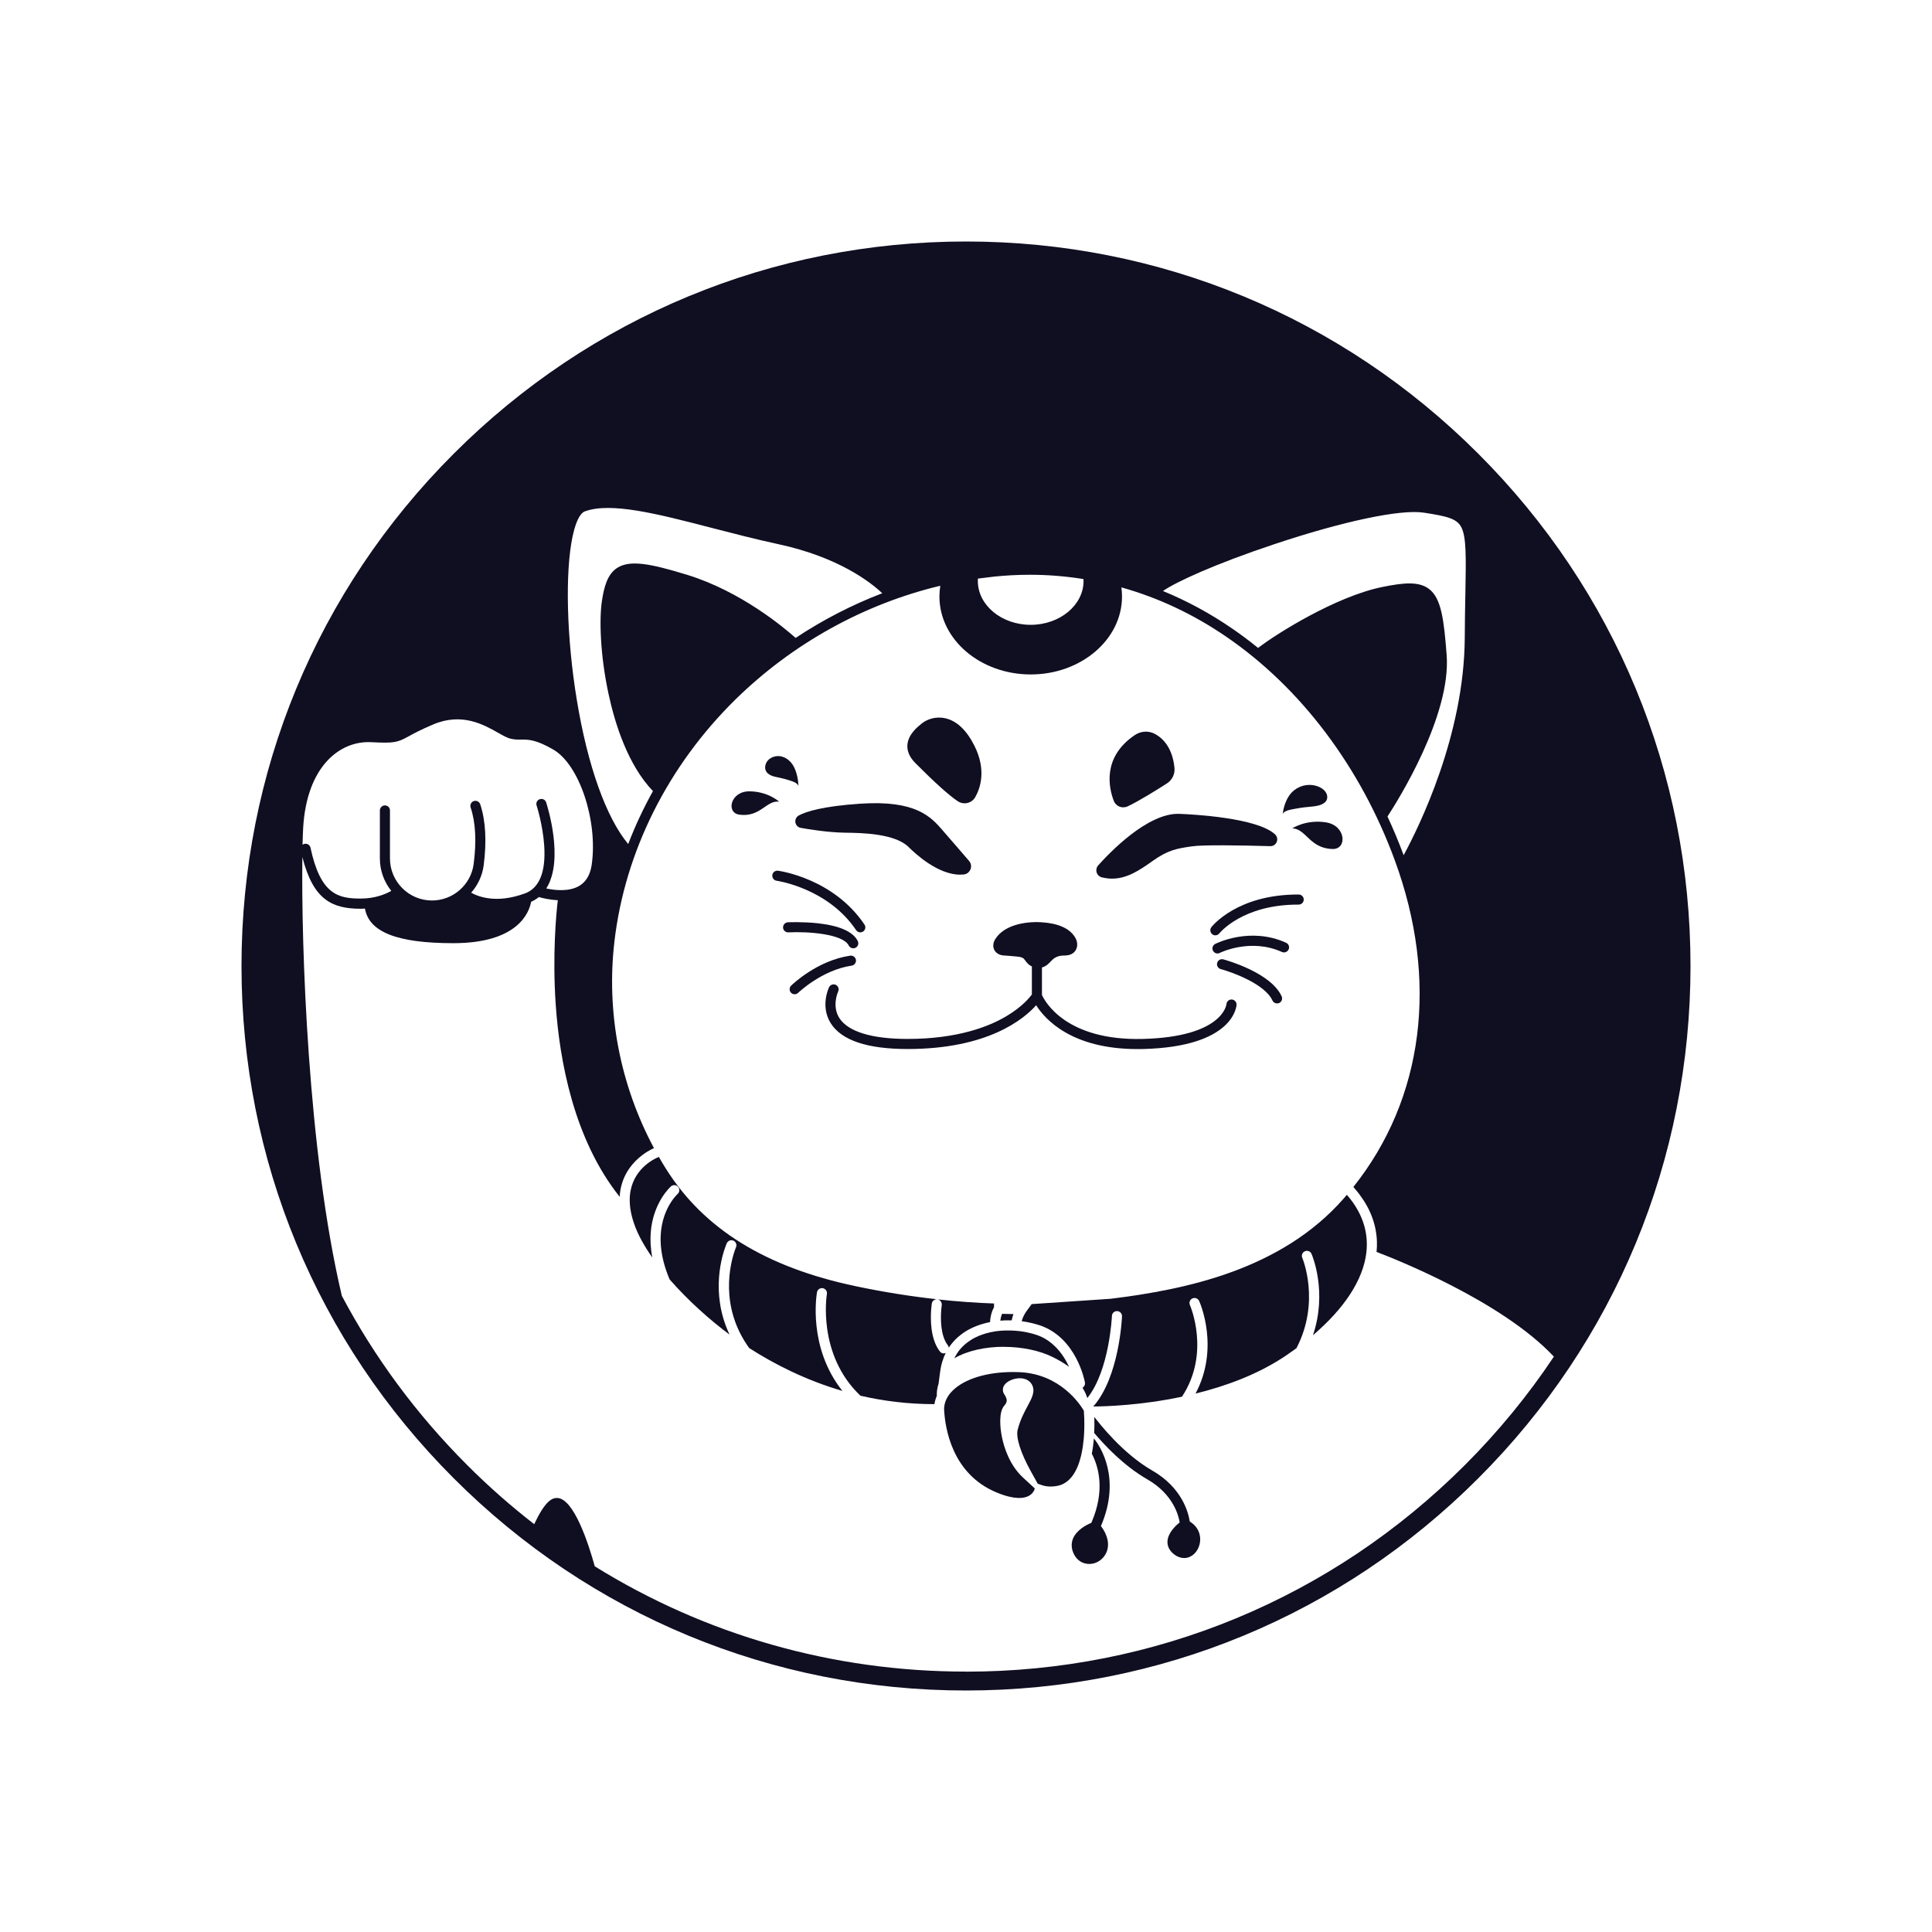 <svg width="32" height="32" viewBox="0 0 32 32" fill="none" xmlns="http://www.w3.org/2000/svg">
<path d="M14.18 15.406C14.196 15.43 14.222 15.443 14.249 15.443C14.265 15.443 14.281 15.438 14.296 15.429C14.334 15.403 14.344 15.351 14.318 15.313C13.806 14.553 12.923 14.427 12.886 14.422C12.84 14.416 12.798 14.448 12.792 14.494C12.787 14.54 12.818 14.582 12.864 14.588C12.873 14.589 13.711 14.71 14.18 15.406H14.18Z" fill="#100E21"/>
<path d="M13.058 15.443C13.394 15.426 13.963 15.47 14.058 15.661C14.073 15.69 14.103 15.707 14.133 15.707C14.146 15.707 14.159 15.704 14.17 15.698C14.212 15.678 14.228 15.627 14.207 15.586C14.129 15.431 13.906 15.332 13.544 15.292C13.29 15.265 13.059 15.276 13.049 15.276C13.004 15.279 12.968 15.318 12.97 15.364C12.972 15.41 13.012 15.445 13.058 15.443V15.443Z" fill="#100E21"/>
<path d="M13.162 16.468C13.183 16.468 13.204 16.46 13.22 16.444C13.224 16.441 13.611 16.067 14.106 15.994C14.152 15.987 14.183 15.944 14.177 15.899C14.17 15.854 14.127 15.822 14.082 15.829C13.533 15.909 13.121 16.308 13.104 16.325C13.071 16.357 13.07 16.41 13.102 16.443C13.119 16.46 13.14 16.468 13.162 16.468Z" fill="#100E21"/>
<path d="M21.344 15.726C21.363 15.684 21.344 15.634 21.302 15.615C20.706 15.345 20.151 15.623 20.127 15.635C20.086 15.656 20.07 15.706 20.091 15.747C20.106 15.776 20.135 15.793 20.165 15.793C20.178 15.793 20.191 15.79 20.203 15.783C20.208 15.781 20.712 15.531 21.233 15.768C21.274 15.786 21.324 15.768 21.343 15.726H21.344Z" fill="#100E21"/>
<path d="M21.511 14.983C21.557 14.983 21.594 14.945 21.594 14.9C21.594 14.854 21.557 14.816 21.511 14.816C21.507 14.816 21.503 14.816 21.498 14.816C20.496 14.816 20.081 15.335 20.064 15.357C20.036 15.393 20.043 15.446 20.079 15.474C20.094 15.486 20.112 15.492 20.13 15.492C20.155 15.492 20.179 15.48 20.196 15.46C20.2 15.455 20.576 14.983 21.498 14.983C21.503 14.983 21.507 14.983 21.511 14.983Z" fill="#100E21"/>
<path d="M20.262 15.89C20.217 15.878 20.172 15.904 20.16 15.949C20.148 15.993 20.174 16.039 20.219 16.051C20.415 16.104 20.952 16.3 21.076 16.572C21.09 16.602 21.12 16.62 21.152 16.62C21.164 16.62 21.175 16.618 21.187 16.613C21.229 16.594 21.247 16.544 21.228 16.502C21.046 16.104 20.294 15.899 20.262 15.89Z" fill="#100E21"/>
<path d="M15.861 13.269C15.895 13.293 15.936 13.305 15.977 13.305C15.992 13.305 16.008 13.304 16.023 13.3C16.078 13.287 16.126 13.252 16.153 13.203C16.235 13.059 16.343 12.756 16.138 12.349C16.007 12.09 15.844 11.937 15.653 11.896C15.493 11.861 15.35 11.917 15.27 11.981C15.195 12.041 15.039 12.166 15.029 12.343C15.023 12.447 15.069 12.547 15.165 12.643C15.481 12.96 15.715 13.171 15.861 13.269V13.269Z" fill="#100E21"/>
<path d="M18.541 13.36C18.561 13.368 18.582 13.372 18.604 13.372C18.628 13.372 18.653 13.367 18.675 13.357C18.86 13.271 19.164 13.081 19.329 12.975C19.416 12.918 19.463 12.82 19.453 12.717C19.418 12.377 19.256 12.223 19.125 12.154C19.022 12.1 18.896 12.108 18.796 12.175C18.247 12.546 18.369 13.059 18.447 13.263C18.463 13.307 18.498 13.342 18.541 13.36H18.541Z" fill="#100E21"/>
<path d="M13.174 13.621C13.181 13.667 13.217 13.704 13.263 13.712C13.389 13.735 13.712 13.788 13.997 13.792C14.265 13.795 14.825 13.803 15.053 14.033C15.163 14.143 15.536 14.487 15.902 14.487C15.922 14.487 15.943 14.486 15.963 14.484C16.013 14.479 16.055 14.446 16.074 14.399C16.093 14.352 16.084 14.298 16.051 14.26C15.958 14.152 15.77 13.933 15.629 13.772L15.616 13.756C15.419 13.531 15.175 13.249 14.244 13.312C13.627 13.354 13.352 13.441 13.23 13.507C13.19 13.529 13.167 13.575 13.174 13.621H13.174Z" fill="#100E21"/>
<path d="M18.252 14.532C18.31 14.546 18.365 14.553 18.419 14.553C18.66 14.553 18.865 14.422 19.084 14.265C19.349 14.075 19.497 14.054 19.742 14.018L19.751 14.017C19.92 13.992 20.527 14 21.038 14.015C21.085 14.017 21.128 13.99 21.146 13.946C21.165 13.902 21.153 13.851 21.118 13.819C20.818 13.542 19.745 13.488 19.533 13.48C19.009 13.46 18.372 14.129 18.189 14.334C18.161 14.366 18.152 14.41 18.164 14.451C18.177 14.492 18.21 14.522 18.251 14.532L18.252 14.532Z" fill="#100E21"/>
<path d="M16.633 15.826C16.693 15.83 16.758 15.835 16.838 15.843C16.902 15.849 16.941 15.858 16.963 15.886C16.968 15.892 16.974 15.899 16.979 15.906C16.991 15.924 17.006 15.944 17.026 15.963C17.045 15.982 17.067 15.996 17.091 16.007V16.471C17.054 16.523 16.928 16.677 16.673 16.829C16.384 17.002 15.864 17.208 15.032 17.208C14.436 17.208 14.045 17.087 13.901 16.86C13.774 16.659 13.881 16.426 13.882 16.424C13.902 16.383 13.885 16.333 13.844 16.312C13.802 16.293 13.752 16.31 13.732 16.351C13.726 16.364 13.583 16.666 13.759 16.947C13.937 17.231 14.365 17.375 15.032 17.375C16.366 17.375 16.96 16.877 17.162 16.65C17.311 16.886 17.753 17.376 18.84 17.376C18.871 17.376 18.903 17.376 18.935 17.375C20.432 17.337 20.48 16.67 20.481 16.642C20.483 16.596 20.448 16.558 20.402 16.555C20.356 16.552 20.317 16.587 20.314 16.633C20.313 16.638 20.256 17.174 18.93 17.208C17.657 17.241 17.306 16.586 17.258 16.48V16.024C17.261 16.023 17.264 16.023 17.266 16.022C17.329 16.003 17.37 15.96 17.403 15.925C17.413 15.914 17.423 15.904 17.434 15.894C17.483 15.85 17.541 15.828 17.612 15.827C17.638 15.827 17.668 15.826 17.7 15.819C17.761 15.805 17.806 15.769 17.828 15.716C17.853 15.657 17.844 15.584 17.804 15.521C17.712 15.374 17.522 15.291 17.241 15.275C16.967 15.26 16.624 15.326 16.483 15.558C16.447 15.617 16.442 15.681 16.469 15.734C16.498 15.789 16.558 15.823 16.632 15.826H16.633Z" fill="#100E21"/>
<path d="M19.706 25.201C19.685 25.059 19.582 24.641 19.082 24.355C18.596 24.076 18.204 23.573 18.125 23.468C18.125 23.476 18.126 23.485 18.126 23.494C18.128 23.576 18.127 23.656 18.123 23.734C18.3 23.944 18.618 24.281 18.999 24.5C19.429 24.746 19.52 25.096 19.539 25.216C19.47 25.271 19.341 25.393 19.337 25.534C19.335 25.591 19.354 25.675 19.451 25.748C19.503 25.787 19.558 25.806 19.614 25.806C19.65 25.806 19.685 25.798 19.719 25.78C19.817 25.73 19.881 25.614 19.879 25.49C19.877 25.369 19.814 25.266 19.706 25.201Z" fill="#100E21"/>
<path d="M18.118 23.824C18.117 23.836 18.116 23.848 18.115 23.86C18.108 23.937 18.097 24.01 18.084 24.078C18.194 24.288 18.311 24.684 18.076 25.223C18 25.254 17.832 25.338 17.772 25.485C17.738 25.568 17.745 25.659 17.79 25.747C17.841 25.846 17.934 25.904 18.041 25.904C18.043 25.904 18.047 25.904 18.05 25.904C18.168 25.901 18.276 25.826 18.325 25.715C18.382 25.584 18.349 25.427 18.235 25.276C18.577 24.478 18.22 23.952 18.118 23.824H18.118Z" fill="#100E21"/>
<path d="M22.362 19.855C22.345 19.833 22.327 19.811 22.308 19.79C22.291 19.81 22.274 19.83 22.257 19.85C21.222 21.03 19.649 21.358 18.394 21.512L17.088 21.6L17.028 21.682L16.992 21.731V21.732C16.992 21.732 16.982 21.746 16.97 21.767C16.954 21.795 16.934 21.837 16.923 21.884C16.976 21.89 17.028 21.9 17.079 21.912C17.085 21.913 17.091 21.915 17.097 21.916C17.115 21.92 17.133 21.925 17.151 21.93C17.167 21.934 17.182 21.939 17.197 21.944C17.206 21.947 17.215 21.949 17.224 21.952C17.828 22.157 17.965 22.868 17.97 22.898C17.976 22.929 17.963 22.961 17.938 22.98L17.93 22.986C17.934 22.993 17.938 23 17.942 23.007C17.947 23.015 17.952 23.024 17.957 23.032C17.961 23.04 17.965 23.047 17.969 23.055C17.972 23.061 17.974 23.067 17.977 23.073C17.983 23.084 17.987 23.095 17.991 23.105C17.993 23.111 17.995 23.116 17.997 23.122C18 23.129 18.003 23.136 18.005 23.143C18.006 23.146 18.008 23.15 18.008 23.152C18.009 23.153 18.01 23.154 18.01 23.155C18.375 22.701 18.417 21.805 18.417 21.796C18.419 21.75 18.456 21.714 18.504 21.716C18.55 21.718 18.586 21.757 18.584 21.803C18.582 21.844 18.538 22.809 18.108 23.296C18.306 23.295 18.895 23.278 19.577 23.134C20.055 22.41 19.712 21.624 19.709 21.616C19.69 21.573 19.709 21.524 19.751 21.506C19.793 21.487 19.842 21.506 19.861 21.547C19.877 21.581 20.204 22.327 19.802 23.082C20.306 22.958 20.843 22.762 21.302 22.451C21.361 22.411 21.418 22.371 21.473 22.331C21.875 21.56 21.573 20.842 21.57 20.834C21.551 20.792 21.571 20.743 21.613 20.725C21.655 20.706 21.705 20.726 21.723 20.768C21.735 20.796 21.989 21.395 21.747 22.115C22.27 21.669 22.579 21.195 22.631 20.747C22.665 20.455 22.591 20.179 22.413 19.923C22.396 19.9 22.379 19.877 22.362 19.854L22.362 19.855Z" fill="#100E21"/>
<path d="M15.663 22.412C15.663 22.412 15.664 22.411 15.664 22.41C15.654 22.414 15.644 22.417 15.633 22.417C15.608 22.417 15.584 22.406 15.567 22.384C15.405 22.175 15.411 21.835 15.424 21.676C15.428 21.633 15.432 21.603 15.433 21.593C15.433 21.592 15.433 21.591 15.434 21.59C15.44 21.547 15.479 21.518 15.521 21.52C15.076 21.471 14.627 21.399 14.175 21.304C12.684 20.991 11.655 20.355 11.03 19.358C10.989 19.294 10.951 19.228 10.913 19.162C10.9 19.167 10.873 19.178 10.838 19.198C10.816 19.21 10.792 19.224 10.766 19.242C10.574 19.373 10.295 19.677 10.505 20.275C10.566 20.451 10.671 20.639 10.804 20.828C10.686 20.212 10.948 19.834 11.063 19.702C11.09 19.672 11.109 19.654 11.113 19.65C11.116 19.647 11.12 19.645 11.124 19.642C11.158 19.621 11.203 19.626 11.23 19.657C11.261 19.691 11.258 19.743 11.225 19.774C11.225 19.774 11.225 19.775 11.224 19.775C11.22 19.778 11.198 19.799 11.168 19.837C11.041 19.994 10.774 20.446 11.091 21.191C11.393 21.537 11.757 21.863 12.083 22.104C11.755 21.408 11.967 20.772 12.025 20.623C12.032 20.606 12.037 20.595 12.038 20.591C12.046 20.575 12.058 20.562 12.073 20.553C12.095 20.54 12.123 20.538 12.148 20.549C12.182 20.564 12.2 20.599 12.197 20.634C12.196 20.643 12.194 20.651 12.19 20.659C12.189 20.661 12.181 20.681 12.169 20.717C12.098 20.921 11.909 21.637 12.409 22.328C12.822 22.593 13.341 22.859 13.953 23.038C13.378 22.317 13.525 21.444 13.532 21.404C13.539 21.367 13.569 21.34 13.604 21.336C13.612 21.335 13.62 21.335 13.629 21.336C13.643 21.339 13.655 21.345 13.665 21.353C13.689 21.371 13.702 21.402 13.696 21.433C13.694 21.446 13.531 22.433 14.251 23.117C14.629 23.205 15.039 23.257 15.477 23.257C15.484 23.211 15.497 23.165 15.516 23.122C15.516 23.119 15.516 23.117 15.516 23.114C15.516 23.113 15.516 23.113 15.516 23.112C15.516 23.099 15.516 23.085 15.517 23.072C15.517 23.072 15.517 23.071 15.517 23.071C15.518 23.057 15.518 23.044 15.52 23.032C15.525 22.991 15.534 22.953 15.546 22.917L15.572 22.716C15.572 22.716 15.572 22.716 15.572 22.716C15.576 22.691 15.58 22.666 15.585 22.641C15.586 22.636 15.587 22.631 15.588 22.626C15.594 22.602 15.599 22.579 15.606 22.556C15.607 22.552 15.609 22.549 15.61 22.545C15.616 22.526 15.623 22.507 15.63 22.488C15.632 22.483 15.634 22.477 15.636 22.471C15.645 22.451 15.653 22.432 15.663 22.413L15.663 22.412Z" fill="#100E21"/>
<path d="M15.599 21.616C15.599 21.616 15.594 21.647 15.59 21.695C15.579 21.834 15.574 22.121 15.699 22.282C15.708 22.294 15.713 22.308 15.715 22.321C15.724 22.309 15.732 22.296 15.741 22.284C15.747 22.276 15.753 22.268 15.76 22.26C15.767 22.251 15.775 22.241 15.783 22.232C15.794 22.219 15.806 22.206 15.817 22.194C15.825 22.187 15.832 22.179 15.84 22.172C15.849 22.163 15.858 22.155 15.867 22.146C15.874 22.141 15.88 22.136 15.886 22.131C15.904 22.116 15.922 22.101 15.941 22.088C15.947 22.084 15.952 22.08 15.957 22.076C15.97 22.068 15.982 22.06 15.995 22.051C16.11 21.98 16.245 21.928 16.399 21.898C16.4 21.886 16.4 21.873 16.401 21.861C16.401 21.858 16.402 21.857 16.402 21.854C16.404 21.841 16.406 21.829 16.408 21.817C16.408 21.814 16.409 21.81 16.409 21.807C16.412 21.794 16.415 21.781 16.418 21.769C16.418 21.769 16.418 21.768 16.418 21.768C16.419 21.763 16.421 21.76 16.422 21.756C16.424 21.747 16.427 21.739 16.429 21.732C16.429 21.732 16.429 21.731 16.429 21.73C16.437 21.707 16.446 21.688 16.454 21.672C16.457 21.665 16.461 21.658 16.464 21.652V21.591L16.489 21.591C16.172 21.58 15.852 21.557 15.531 21.522C15.573 21.53 15.602 21.569 15.598 21.612C15.598 21.614 15.598 21.615 15.598 21.616L15.599 21.616Z" fill="#100E21"/>
<path d="M17.959 23.501C17.959 23.501 17.959 23.5 17.959 23.499C17.959 23.498 17.959 23.497 17.959 23.496C17.957 23.45 17.955 23.413 17.953 23.387L17.952 23.366C17.897 23.272 17.568 22.755 16.881 22.727C16.846 22.726 16.812 22.725 16.778 22.725C16.351 22.725 15.985 22.835 15.786 23.026C15.688 23.119 15.637 23.229 15.637 23.341C15.652 23.652 15.767 24.418 16.514 24.723C16.807 24.843 16.961 24.819 17.039 24.777C17.107 24.741 17.131 24.683 17.137 24.665V24.651L16.97 24.497L16.946 24.475C16.721 24.268 16.631 23.973 16.598 23.816C16.559 23.635 16.544 23.387 16.631 23.286C16.693 23.214 16.686 23.176 16.631 23.089C16.605 23.047 16.604 22.997 16.628 22.953C16.674 22.872 16.797 22.828 16.891 22.828H16.893C16.983 22.828 17.055 22.867 17.092 22.933C17.152 23.043 17.092 23.156 17.021 23.287C16.967 23.387 16.899 23.514 16.856 23.68C16.823 23.806 16.905 24.066 17.076 24.373L17.188 24.575L17.249 24.596C17.328 24.625 17.418 24.629 17.516 24.61C17.82 24.549 17.919 24.159 17.949 23.843C17.959 23.736 17.962 23.62 17.959 23.5V23.501Z" fill="#100E21"/>
<path d="M16.625 22.308C16.918 22.308 17.212 22.366 17.434 22.476C17.536 22.526 17.627 22.58 17.707 22.639C17.707 22.639 17.707 22.639 17.707 22.639C17.658 22.533 17.587 22.414 17.487 22.313C17.486 22.312 17.485 22.311 17.484 22.311C17.476 22.302 17.466 22.293 17.457 22.284C17.455 22.282 17.453 22.28 17.45 22.278C17.442 22.27 17.433 22.262 17.424 22.255C17.421 22.252 17.418 22.25 17.415 22.247C17.406 22.24 17.397 22.233 17.387 22.226C17.384 22.223 17.38 22.22 17.377 22.218C17.368 22.211 17.358 22.204 17.349 22.198C17.345 22.196 17.341 22.193 17.337 22.191C17.327 22.184 17.317 22.178 17.307 22.172C17.303 22.17 17.299 22.168 17.296 22.166C17.285 22.16 17.274 22.154 17.263 22.149C17.26 22.148 17.257 22.146 17.255 22.145C17.228 22.132 17.2 22.121 17.171 22.111C17.163 22.108 17.155 22.106 17.148 22.104C17.133 22.099 17.118 22.094 17.103 22.09C17.091 22.087 17.079 22.084 17.066 22.081C17.054 22.077 17.041 22.074 17.028 22.072C17.016 22.069 17.003 22.066 16.991 22.064C16.97 22.06 16.949 22.056 16.928 22.053C16.921 22.052 16.914 22.051 16.907 22.05C16.881 22.047 16.855 22.044 16.829 22.042C16.828 22.042 16.828 22.042 16.827 22.042C16.825 22.042 16.824 22.042 16.822 22.042C16.799 22.04 16.776 22.038 16.753 22.038C16.746 22.038 16.739 22.037 16.731 22.037C16.715 22.037 16.699 22.037 16.683 22.037C16.679 22.037 16.675 22.037 16.671 22.037C16.665 22.037 16.659 22.037 16.653 22.037C16.6 22.038 16.547 22.043 16.494 22.05C16.482 22.052 16.468 22.055 16.454 22.057C16.454 22.057 16.454 22.057 16.454 22.057C16.413 22.064 16.369 22.074 16.323 22.087C16.32 22.088 16.317 22.089 16.314 22.09C16.295 22.096 16.275 22.103 16.255 22.11C16.243 22.114 16.23 22.119 16.218 22.124C16.212 22.126 16.206 22.129 16.2 22.132C16.182 22.139 16.165 22.147 16.148 22.156C16.147 22.157 16.145 22.157 16.144 22.158C16.123 22.169 16.103 22.18 16.083 22.193C16.083 22.193 16.082 22.193 16.082 22.194C16.073 22.199 16.065 22.205 16.057 22.211C16.046 22.218 16.034 22.226 16.023 22.235C16.015 22.241 16.006 22.247 15.998 22.254C15.987 22.263 15.976 22.273 15.965 22.283C15.959 22.289 15.952 22.295 15.945 22.302C15.928 22.319 15.912 22.337 15.896 22.355C15.896 22.356 15.895 22.356 15.895 22.357C15.879 22.376 15.865 22.396 15.852 22.417C15.85 22.419 15.848 22.422 15.847 22.425C15.834 22.446 15.821 22.468 15.81 22.491C15.81 22.492 15.81 22.492 15.809 22.492C15.809 22.494 15.808 22.496 15.806 22.497C15.806 22.497 15.807 22.497 15.807 22.497C16.03 22.368 16.328 22.307 16.625 22.307L16.625 22.308Z" fill="#100E21"/>
<path d="M16.659 21.869C16.671 21.869 16.684 21.869 16.697 21.869C16.716 21.869 16.734 21.869 16.752 21.869C16.754 21.869 16.755 21.869 16.756 21.869C16.756 21.869 16.756 21.868 16.757 21.868C16.76 21.851 16.764 21.835 16.769 21.819C16.769 21.817 16.77 21.815 16.77 21.812C16.775 21.797 16.78 21.783 16.785 21.769C16.786 21.768 16.786 21.766 16.787 21.765C16.765 21.765 16.744 21.764 16.723 21.764C16.681 21.763 16.638 21.762 16.597 21.761C16.597 21.761 16.597 21.762 16.597 21.762C16.596 21.765 16.595 21.768 16.594 21.771C16.592 21.776 16.59 21.78 16.588 21.785C16.587 21.789 16.586 21.793 16.585 21.797C16.583 21.803 16.581 21.809 16.579 21.816C16.578 21.82 16.577 21.824 16.576 21.829C16.575 21.836 16.573 21.845 16.572 21.853C16.571 21.858 16.57 21.862 16.57 21.867C16.57 21.869 16.569 21.872 16.568 21.874C16.568 21.874 16.568 21.874 16.569 21.874C16.581 21.873 16.593 21.873 16.605 21.872C16.623 21.871 16.641 21.869 16.659 21.869L16.659 21.869Z" fill="#100E21"/>
<path d="M12.845 12.867C12.92 12.883 12.995 12.899 13.068 12.923C13.118 12.94 13.224 12.966 13.226 13.033C13.222 12.921 13.2 12.798 13.148 12.698C13.092 12.591 12.984 12.51 12.858 12.525C12.777 12.535 12.696 12.589 12.678 12.673C12.651 12.791 12.746 12.847 12.845 12.867Z" fill="#100E21"/>
<path d="M12.243 13.493C12.592 13.543 12.694 13.25 12.905 13.278C12.905 13.278 12.719 13.107 12.409 13.107C12.099 13.107 12.022 13.46 12.243 13.493Z" fill="#100E21"/>
<path d="M21.457 13.395C21.553 13.376 21.652 13.366 21.75 13.357C21.88 13.344 22.007 13.295 21.98 13.172C21.961 13.085 21.861 13.023 21.755 13.006C21.593 12.98 21.447 13.053 21.367 13.158C21.293 13.256 21.257 13.38 21.244 13.493C21.251 13.425 21.391 13.408 21.456 13.395H21.457Z" fill="#100E21"/>
<path d="M21.404 13.72C21.634 13.726 21.692 14.056 22.075 14.062C22.316 14.066 22.295 13.675 21.964 13.621C21.633 13.568 21.404 13.72 21.404 13.72L21.404 13.72Z" fill="#100E21"/>
<path d="M24.485 7.515C22.219 5.248 19.205 4 16 4C12.795 4 9.781 5.248 7.515 7.515C5.248 9.781 4 12.794 4 16C4 19.206 5.248 22.219 7.515 24.485C9.781 26.752 12.794 28 16 28C19.206 28 22.219 26.752 24.485 24.485C26.752 22.219 28 19.206 28 16C28 12.794 26.752 9.781 24.485 7.515ZM16 27.687C13.793 27.687 11.68 27.079 9.851 25.943C9.751 25.58 9.505 24.811 9.224 24.811C9.137 24.811 9.025 24.87 8.848 25.245C8.46 24.944 8.088 24.617 7.736 24.264C6.897 23.425 6.202 22.482 5.662 21.463C5.095 19.065 4.989 15.642 5.008 14.195C5.188 14.907 5.503 15.052 5.977 15.052C6 15.052 6.023 15.051 6.045 15.049C6.112 15.439 6.582 15.622 7.508 15.622C8.582 15.622 8.765 15.11 8.797 14.937C8.845 14.915 8.887 14.889 8.925 14.858C8.988 14.876 9.105 14.904 9.239 14.91C9.211 15.148 9.149 15.822 9.204 16.632C9.267 17.563 9.503 18.87 10.264 19.823C10.266 19.781 10.271 19.742 10.277 19.704C10.284 19.667 10.293 19.632 10.303 19.599C10.381 19.346 10.553 19.188 10.686 19.098C10.712 19.081 10.736 19.066 10.759 19.054C10.789 19.037 10.814 19.024 10.832 19.017C10.271 17.97 10.039 16.769 10.177 15.592C10.35 14.109 11.061 12.687 12.179 11.588C13.125 10.659 14.312 10.003 15.574 9.702C15.565 9.761 15.56 9.821 15.56 9.88C15.56 10.592 16.238 11.171 17.072 11.171C17.906 11.171 18.584 10.592 18.584 9.88C18.584 9.83 18.58 9.779 18.574 9.729C19.182 9.899 19.767 10.173 20.312 10.547C21.543 11.389 22.533 12.702 23.1 14.243C23.834 16.235 23.583 18.195 22.416 19.66C22.436 19.682 22.454 19.703 22.471 19.725C22.49 19.747 22.508 19.77 22.524 19.793C22.702 20.032 22.796 20.289 22.806 20.561C22.807 20.59 22.807 20.619 22.806 20.649C22.805 20.678 22.803 20.707 22.8 20.736C23.095 20.848 24.871 21.546 25.737 22.47C25.311 23.109 24.819 23.71 24.264 24.265C22.057 26.472 19.122 27.688 16 27.688V27.687ZM10.08 11.497C10.188 11.998 10.403 12.674 10.815 13.103C10.657 13.387 10.52 13.68 10.405 13.98C10.041 13.544 9.734 12.688 9.554 11.594C9.385 10.57 9.357 9.48 9.484 8.883C9.554 8.553 9.646 8.486 9.682 8.472C10.114 8.31 10.893 8.511 11.794 8.745C12.147 8.836 12.512 8.931 12.887 9.012C13.893 9.228 14.423 9.646 14.613 9.826C14.111 10.018 13.629 10.267 13.178 10.566C12.987 10.396 12.273 9.795 11.382 9.521C10.784 9.338 10.44 9.269 10.226 9.404C10.058 9.509 10.004 9.729 9.97 9.951C9.924 10.253 9.94 10.848 10.08 11.497H10.08ZM8.413 12.221C8.497 12.252 8.566 12.251 8.633 12.25C8.748 12.249 8.877 12.247 9.169 12.418C9.597 12.67 9.904 13.594 9.801 14.32C9.777 14.487 9.71 14.602 9.598 14.671C9.427 14.774 9.189 14.746 9.048 14.716C9.351 14.239 9.061 13.337 9.046 13.29C9.032 13.246 8.985 13.223 8.941 13.237C8.897 13.251 8.873 13.298 8.888 13.342C8.889 13.345 8.992 13.665 9.014 14.01C9.042 14.445 8.933 14.711 8.691 14.8C8.691 14.8 8.69 14.8 8.689 14.8C8.689 14.8 8.689 14.8 8.688 14.8C8.231 14.966 7.933 14.858 7.804 14.786C7.913 14.662 7.988 14.507 8.011 14.334C8.063 13.933 8.044 13.593 7.954 13.321C7.939 13.277 7.892 13.254 7.848 13.268C7.804 13.283 7.781 13.33 7.795 13.374C7.878 13.621 7.894 13.937 7.845 14.312C7.8 14.655 7.503 14.915 7.155 14.915C6.771 14.915 6.459 14.602 6.459 14.219V13.423C6.459 13.377 6.421 13.34 6.376 13.34C6.33 13.34 6.292 13.377 6.292 13.423V14.219C6.292 14.422 6.363 14.608 6.481 14.756C6.389 14.808 6.215 14.883 5.975 14.883C5.606 14.883 5.309 14.821 5.143 14.041C5.133 13.996 5.089 13.967 5.044 13.977C5.031 13.98 5.02 13.985 5.011 13.992C5.014 13.884 5.017 13.79 5.021 13.716C5.079 12.694 5.629 12.265 6.149 12.293C6.539 12.313 6.582 12.297 6.772 12.194C6.856 12.148 6.971 12.085 7.175 11.999C7.65 11.798 8.01 12.001 8.248 12.136C8.31 12.171 8.365 12.202 8.412 12.22L8.413 12.221ZM16.196 9.623C16.196 9.609 16.197 9.596 16.197 9.584C16.199 9.584 16.2 9.584 16.201 9.583C16.289 9.571 16.379 9.56 16.469 9.55C16.666 9.53 16.863 9.52 17.059 9.52C17.357 9.52 17.653 9.544 17.945 9.591C17.946 9.601 17.947 9.612 17.947 9.623C17.947 10.023 17.554 10.349 17.071 10.349C16.588 10.349 16.196 10.023 16.196 9.623ZM23.961 10.846C23.916 10.271 23.875 9.91 23.668 9.754C23.502 9.629 23.258 9.648 22.892 9.723C22.128 9.879 21.142 10.496 20.838 10.732C20.698 10.618 20.554 10.51 20.406 10.409C20.041 10.158 19.657 9.951 19.262 9.789C19.474 9.641 20.119 9.343 21.099 9.016C22.245 8.633 23.196 8.432 23.581 8.491C23.965 8.55 24.129 8.588 24.204 8.732C24.289 8.898 24.282 9.231 24.271 9.836C24.267 10.048 24.262 10.289 24.261 10.571C24.25 12.178 23.508 13.686 23.249 14.165C23.168 13.947 23.078 13.732 22.981 13.524C23.149 13.267 24.038 11.854 23.961 10.847L23.961 10.846Z" fill="#100E21"/>
</svg>
